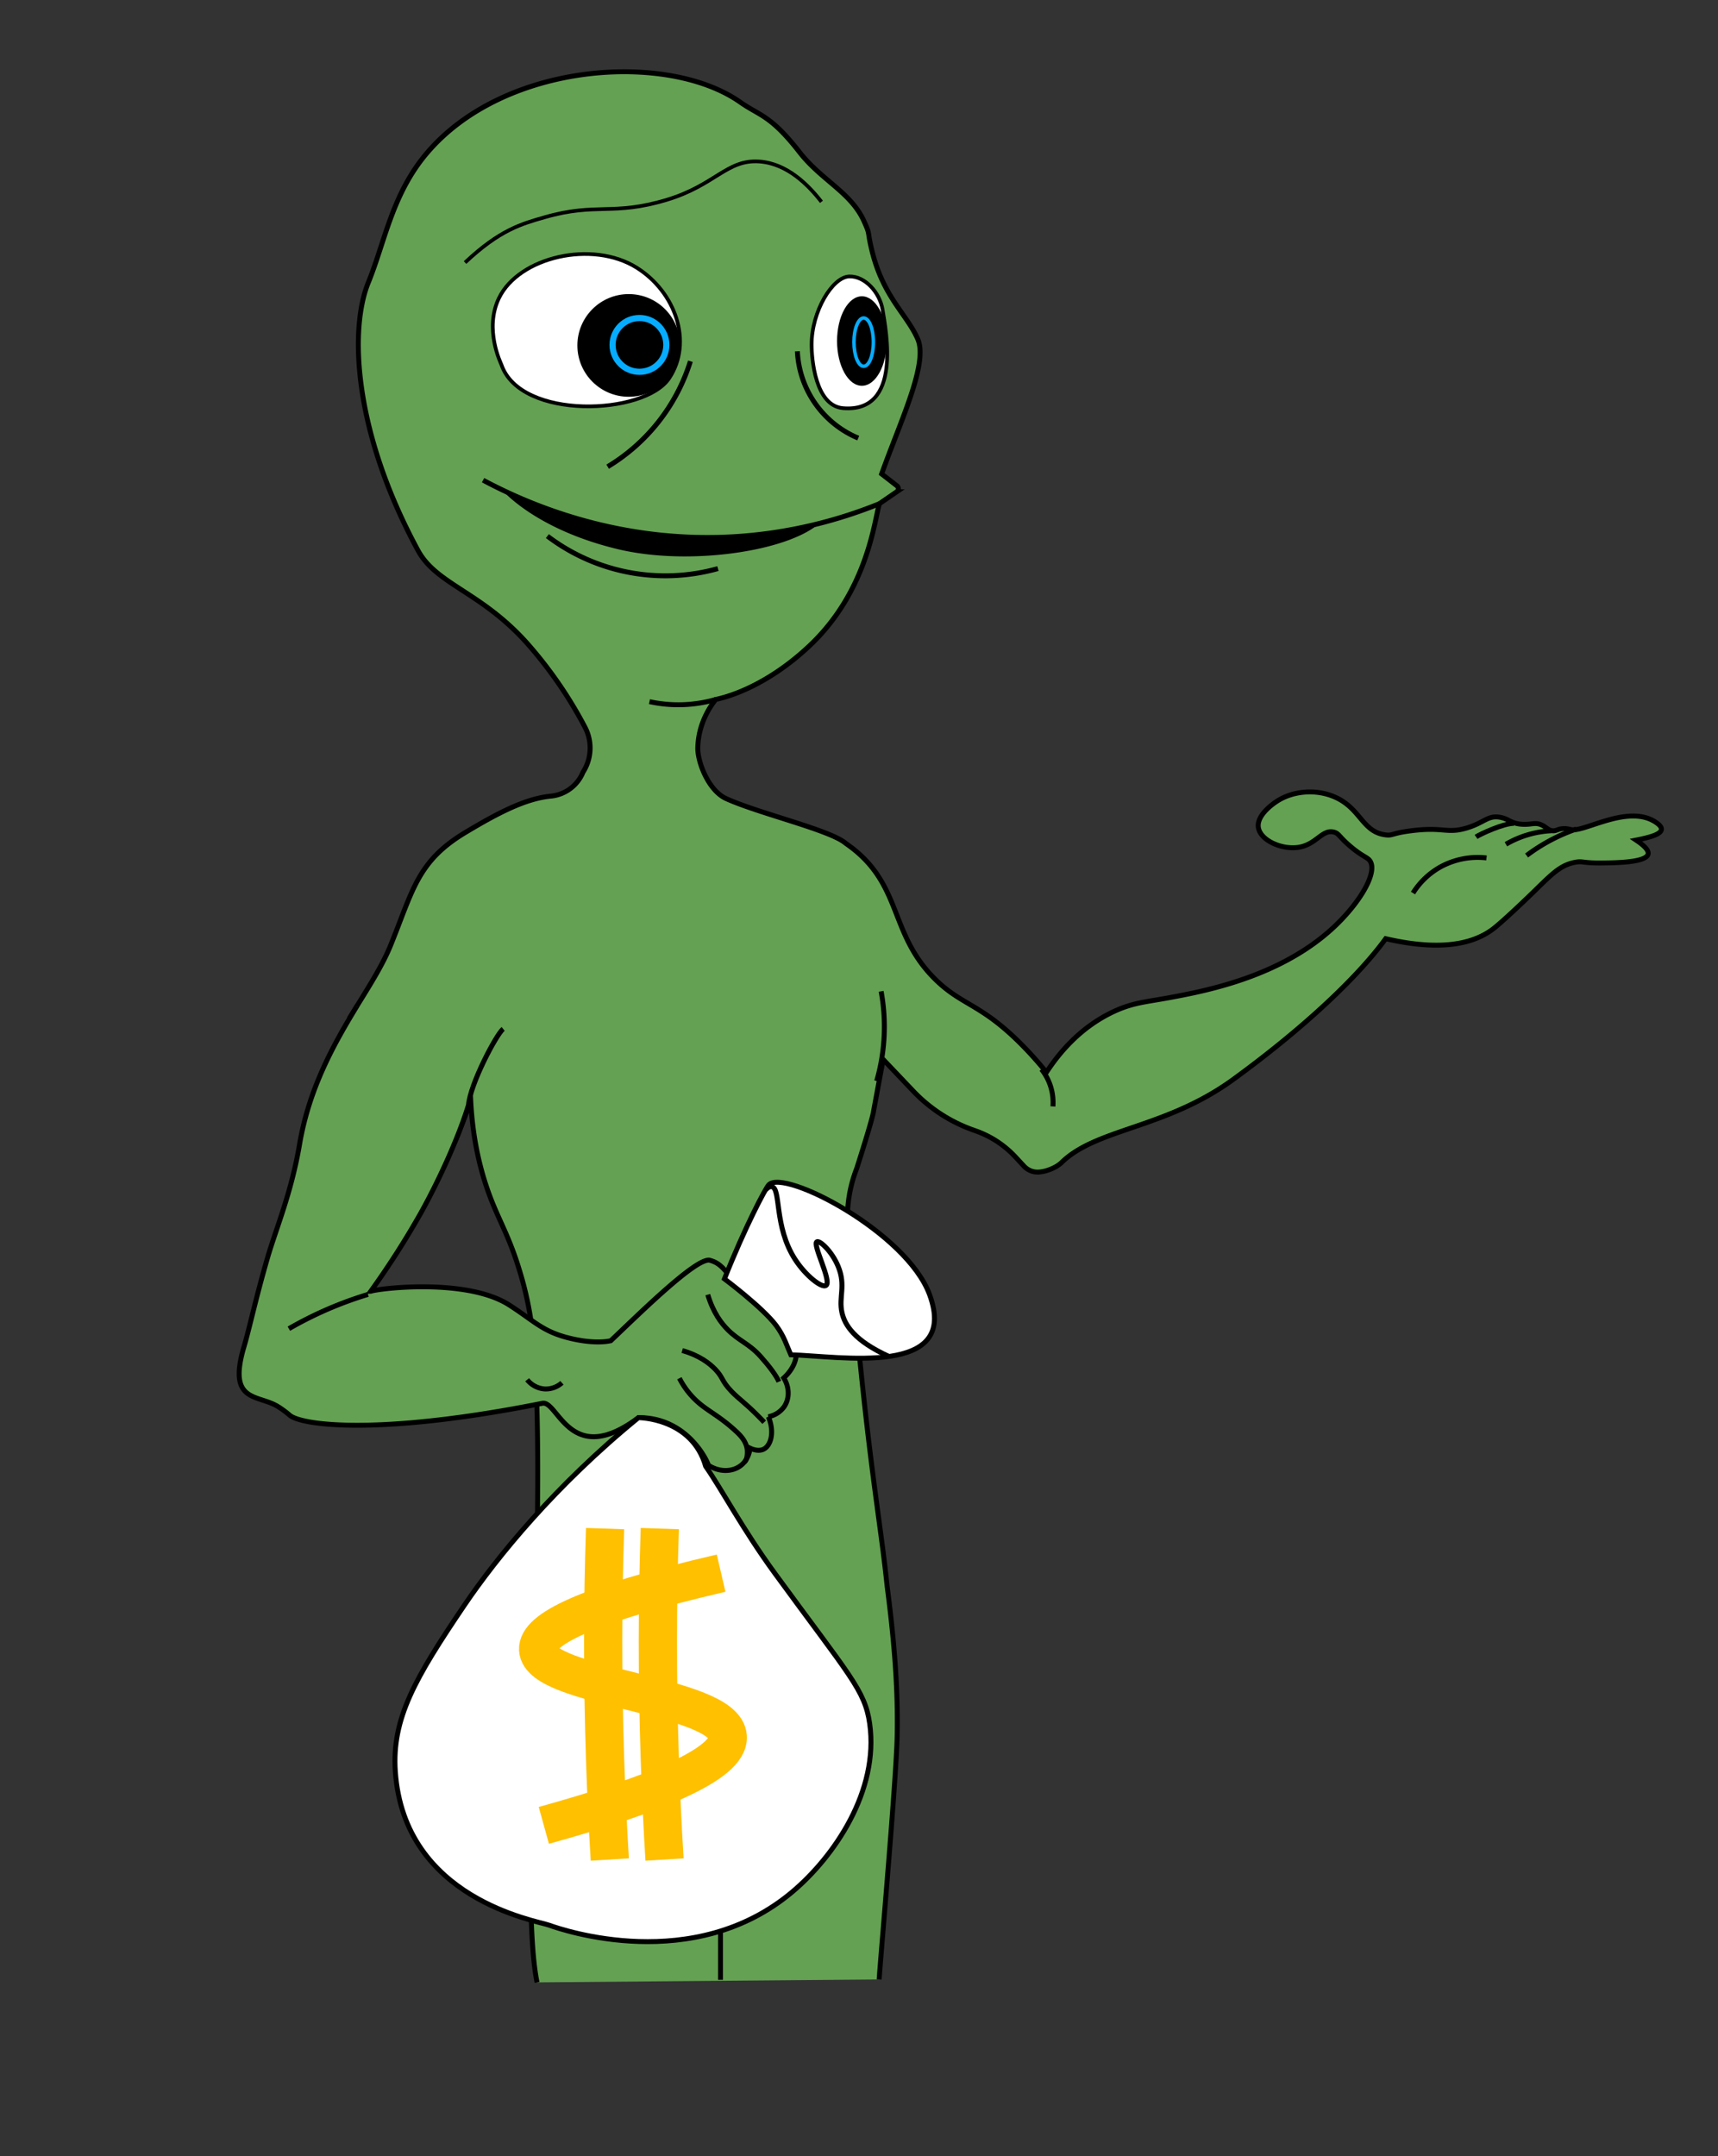 <svg id="Layer_1" data-name="Layer 1" xmlns="http://www.w3.org/2000/svg" viewBox="0 0 1393.51 1748.82"><rect x="0" y="0" width="1393.51" height="1748.82" fill="#333333" stroke="none"/><defs><style>.cls-1,.cls-2{fill:#64a152;}.cls-1,.cls-10,.cls-2,.cls-3,.cls-4,.cls-5,.cls-6,.cls-7{stroke:#000;}.cls-1,.cls-10,.cls-11,.cls-2,.cls-3,.cls-4,.cls-5,.cls-6,.cls-7,.cls-8,.cls-9{stroke-miterlimit:10;}.cls-1,.cls-10,.cls-2,.cls-3,.cls-4{stroke-width:4px;}.cls-1,.cls-10{isolation:isolate;}.cls-3,.cls-7{fill:#fff;}.cls-10,.cls-11,.cls-4,.cls-5,.cls-6,.cls-8,.cls-9{fill:none;}.cls-5{stroke-width:4.07px;}.cls-6,.cls-7{stroke-width:3px;}.cls-8,.cls-9{stroke:#06acff;}.cls-8{stroke-width:5px;}.cls-9{stroke-width:2.85px;}.cls-11{stroke:#ffc000;stroke-width:31px;}</style></defs><title>Poypoy</title><path class="cls-1" d="M713.12,1605.4c.92-16,13.85-161.57,14.59-197.45.7-34.28-1.6-71.31-8.14-121.54-4.49-43.41-11.28-80.18-20.32-165.91-6-57.31-9.69-104.39-11.85-135.42a110.45,110.45,0,0,1,7.51-37.45s12.89-40,13.68-46.6l7.77-41.81,24.44,25.72a124.27,124.27,0,0,0,48.26,31.4l2.64.94a80.53,80.53,0,0,1,31.91,21l7,7.54a14.94,14.94,0,0,0,10.95,4.78h0c6.23,0,15.08-3.43,19.53-7.78,28.41-27.8,84.26-27.32,139.34-67.45,59-43,101.66-84,123.53-114.07,48.77,11.29,73.69,2.48,87.5-8.19,7.71-6,25.14-22.71,28.14-25.58,17.93-17.23,24.71-25.59,37.86-28.15,6.65-1.29,5.71.7,22,.52,11.55-.13,35.69-.4,37.35-7.17.48-2-.74-5.37-9.77-11.37,15.21-3,27.74-6.71,15.87-14.56-22.49-14.88-58.29,8.63-68.8,6a18.52,18.52,0,0,0-7.27-.67c-3.44.4-4.18,1.55-6.62,1.66-4,.18-5.51-2.69-9.59-4.63-5.49-2.62-8.34-.11-16.21-.66-9-.64-10.5-4.31-17.53-5.63-10.28-1.93-13.24,4.76-28.12,8.93-15.63,4.39-18.11-1.39-44.32,2-15.79,2-14.55,4.08-20.58,3.32-19.09-2.42-20-21.49-41.27-30.75-15.57-6.78-33.95-4.77-46.52,3.24-1.92,1.22-17.13,11.13-15.38,21.64s19.65,18.46,33.58,15.78c13.69-2.63,18.31-14.6,27.72-12.14,4.22,1.1,4,3.71,13.55,11.73,10,8.44,13.66,8.49,15.78,11.74,6.24,9.58-8.8,35-31.57,55.55-43.21,38.92-103.18,50-131.28,55.23-19.57,3.62-29.8,4-45.87,11.62C876,833.44,859.06,854,848.79,869.68c-3.83-4.74-9.82-11.86-17.68-20-35-36.12-50.22-33.45-72.54-55.47C720.12,756.29,732.71,716.11,686,684c-12.36-10.81-70.1-24.09-97-36.3-14.34-6.51-23.16-29.58-23-41,.35-20.35,10.65-34.53,14.56-39.42,16.37-3.5,45-14.72,74.88-42.41,48.67-45.07,53.81-103.53,57.9-116.39l14.05-9.64a3,3,0,0,0,.15-4.81l-12.42-9.66c15.61-43.67,37.94-89.68,29.25-109.45-8.89-20.25-28.07-34.12-37.23-72.08-4-16.47-.84-11.32-6.39-23.57-10.59-23.33-34.4-33-52.2-55.81C625,93.2,616.09,93.89,600.52,82.93c-58.65-41.31-191.2-33-254.19,41.15C318,157.39,312.28,196,298.73,229.21,283.62,266.26,286,348.35,339,446.35c15.05,27.88,51.49,33.55,89,75.86A343.25,343.25,0,0,1,474.6,590a36.29,36.29,0,0,1-1.73,36.31,31.37,31.37,0,0,1-26,19.37c-20.72,2-42.87,13.57-69.44,29.5-38.94,23.35-42.52,47-60.55,91.41-7.4,18.22-19.8,36.85-32.73,58.07L371,921.26c4-9.87,7.61-19.41,10.83-28.55,1.77,35.19,9.33,61.44,16.25,79.37,7.19,18.65,15.2,31.58,23.21,58a276.09,276.09,0,0,1,10.12,46.27c15.1,129.54-12.11,452.2,4.21,531.42"/><path class="cls-1" d="M289.42,816.15C271.27,846,250.83,882,243,928c-6.74,39.78-19.09,68.24-26.2,92.79-9.46,32.66-14.36,56.1-18.91,71.51-13.52,45.74,11.22,38.35,27.55,48.46a75.33,75.33,0,0,1,9.69,7.15c9.74,8,72,16.64,204.82-9.8,12.74-2.53,22.34,53.3,77.9,11.63,38.77-.3,55.47,34,56.75,38.61,8.85,5.77,19.65,5.62,26.6,0,5.91-4.77,7-11.85,7.2-13.85,6.31,3,10.1,1.28,10.84.92,6.13-2.92,9.21-14.06,4-26.41a20.47,20.47,0,0,0,12.64-7.9c4.65-6.59,4.6-15.9-.16-23.55,6.46-5.93,8.68-11.53,9.58-15,5.23-20.35-41.59-57.56-46.36-61.29-10.36-8.12-12.35-16.58-23.72-19.28-11.8-.72-55.16,42-79.79,65.38-9.21,2.07-23.85.89-38.47-3.43-18-5.34-25.13-13.52-44-25.6-34.2-21.88-105-13.54-112.22-11.09a690,690,0,0,0,40.67-63.59c13.61-24.41,29.9-59.2,38.54-87.26"/><path class="cls-2" d="M298.5,1049.81c-8.33,2.53-17.21,5.61-26.5,9.38a305,305,0,0,0-37.68,18.43"/><path class="cls-2" d="M427.61,1119a19.87,19.87,0,0,0,14.19,7.49,19.63,19.63,0,0,0,14-5"/><path class="cls-3" d="M587.62,1037.22c16.59-41.86,33.33-73.65,36-76.34,12.69-13,111.86,38.71,130.39,89.13,24.71,67.28-72.79,49.78-112.55,48.77-3.19-7.14-5.37-15-11.95-23.83C618.48,1060.3,587.62,1037.22,587.62,1037.22Z"/><path class="cls-4" d="M574.09,1050c4.36,14.51,11,23.23,16.29,28.52,9.1,9.13,16.88,10.85,26.68,21.79,6.65,7.43,12.57,15.23,14.72,20.28"/><path class="cls-4" d="M551.07,1117.79a67.24,67.24,0,0,0,10.27,14.75c10.31,11.2,19.92,13.77,35.55,28.18,3.43,3.16,9.06,8.65,9.25,16.17.05,2.07,0,6.72-2.16,8.72"/><path class="cls-4" d="M553.36,1095.34c14,4,22,10.27,26.8,15.22,6.78,7.06,4.76,9.17,13.39,18.12,6,6.17,10.26,8.61,20.56,18.88,2.49,2.48,4.48,4.57,5.75,5.93"/><path class="cls-5" d="M621.16,964.86c2.16-2.3,3.7-2.61,4.72-2.47,7.86,1.1,1.62,32.18,19.13,59.14,8.59,13.21,21.41,23.17,24.88,21.07,5.23-3.17-11.2-33.42-7.27-35.49,2.37-1.24,12.17,7.72,17.23,20,6.44,15.61.32,24.83,3.06,37.33,2.23,10.18,10,22.89,38.17,35.72"/><path class="cls-4" d="M1228,667.76c-8.57,0-27.65,8.84-30.73,11"/><path class="cls-4" d="M1258.23,673.79a81.3,81.3,0,0,0-36.74,10.93"/><path class="cls-4" d="M1278.46,672.44a145.52,145.52,0,0,0-40.2,21.41"/><path class="cls-4" d="M1205.75,695.81a62.81,62.81,0,0,0-37.82,7.56,62,62,0,0,0-21.81,20.92"/><path class="cls-4" d="M844.76,867.2a43.17,43.17,0,0,1,9.29,30.14"/><path class="cls-4" d="M714.7,804a158.53,158.53,0,0,1-3.6,72.74"/><path class="cls-4" d="M408.12,834.47c-5.52,4.47-26.78,44.65-28.13,61.94"/><path class="cls-6" d="M377.22,212.93c28.33-26.65,46-31.42,64.84-36.8,41.85-12,54.76-.88,98.57-14,39.51-11.85,48.93-33,75.29-31.14,22.57,1.6,39.74,19,50.38,32.71"/><path class="cls-7" d="M542.8,306.74c19.47-29.38,4.9-70-26.27-89.58-36.12-22.72-95.59-8.81-111.78,24.56-12.27,25.3,1.58,52.92,2,54.14C422.29,341,522.84,336.86,542.8,306.74Z"/><path class="cls-7" d="M715.86,251c-2.29-13.82-14.23-27.09-26.87-26.8-13.78.31-30.67,28.44-30.67,55.23,0,11.35,2.87,49.72,25.5,51.6C731.89,335,718.71,268.2,715.86,251Z"/><circle cx="509.97" cy="280.15" r="41.64"/><ellipse cx="699.11" cy="276.59" rx="20.16" ry="36.3"/><circle class="cls-8" cx="518.68" cy="279.73" r="21.81"/><ellipse class="cls-9" cx="700.55" cy="277.49" rx="7.89" ry="19.57"/><path class="cls-10" d="M560,293a153,153,0,0,1-67.11,85.5"/><path class="cls-4" d="M646.78,284.92a80.39,80.39,0,0,0,49.37,70.4"/><path class="cls-4" d="M580.65,567.28a109.88,109.88,0,0,1-53.86,1.78"/><path class="cls-4" d="M713.43,408.48A373.22,373.22,0,0,1,599.73,435c-97.35,6.9-172.68-26.76-207.89-45.55"/><path class="cls-4" d="M444,434.8a158.32,158.32,0,0,0,138.34,26.35"/><line class="cls-2" x1="584.42" y1="1523.99" x2="584.42" y2="1605.68"/><path d="M406.75,397c16.4,17.46,48.63,37.61,95.12,48.57,56.79,13.39,136.35,1.89,162.69-21.06h0L636.78,430a346.54,346.54,0,0,1-205-22.12Z"/><path class="cls-3" d="M517.87,1149.78c-67.48,55-114.8,113.08-141.4,152.39-39.79,58.82-58.76,91.77-55.81,134.56,7.12,103.62,114.33,120.89,124.59,124.6,11.24,4.05,117.35,40.36,197.36-26.92,33.83-28.44,70.54-81.75,62.8-136.55-3.81-27-16.2-38.68-76.75-121.61-26.17-35.83-43.25-68.37-56.27-87C561.12,1149.78,517.87,1149.78,517.87,1149.78Z"/><path class="cls-11" d="M584.91,1275.88c-111.69,25.95-149.18,46.11-148.42,61.92,1.51,31.14,151.26,36.34,153.81,70.54,1.67,22.55-61.41,47.78-149.19,72.1"/><path class="cls-11" d="M490.79,1239.73c-2,59.54-2.13,121.92,0,186.87q1.36,41.57,3.85,81.52"/><path class="cls-11" d="M535.18,1239.73c-2,59.54-2.14,121.92,0,186.87q1.37,41.57,3.84,81.52"/></svg>